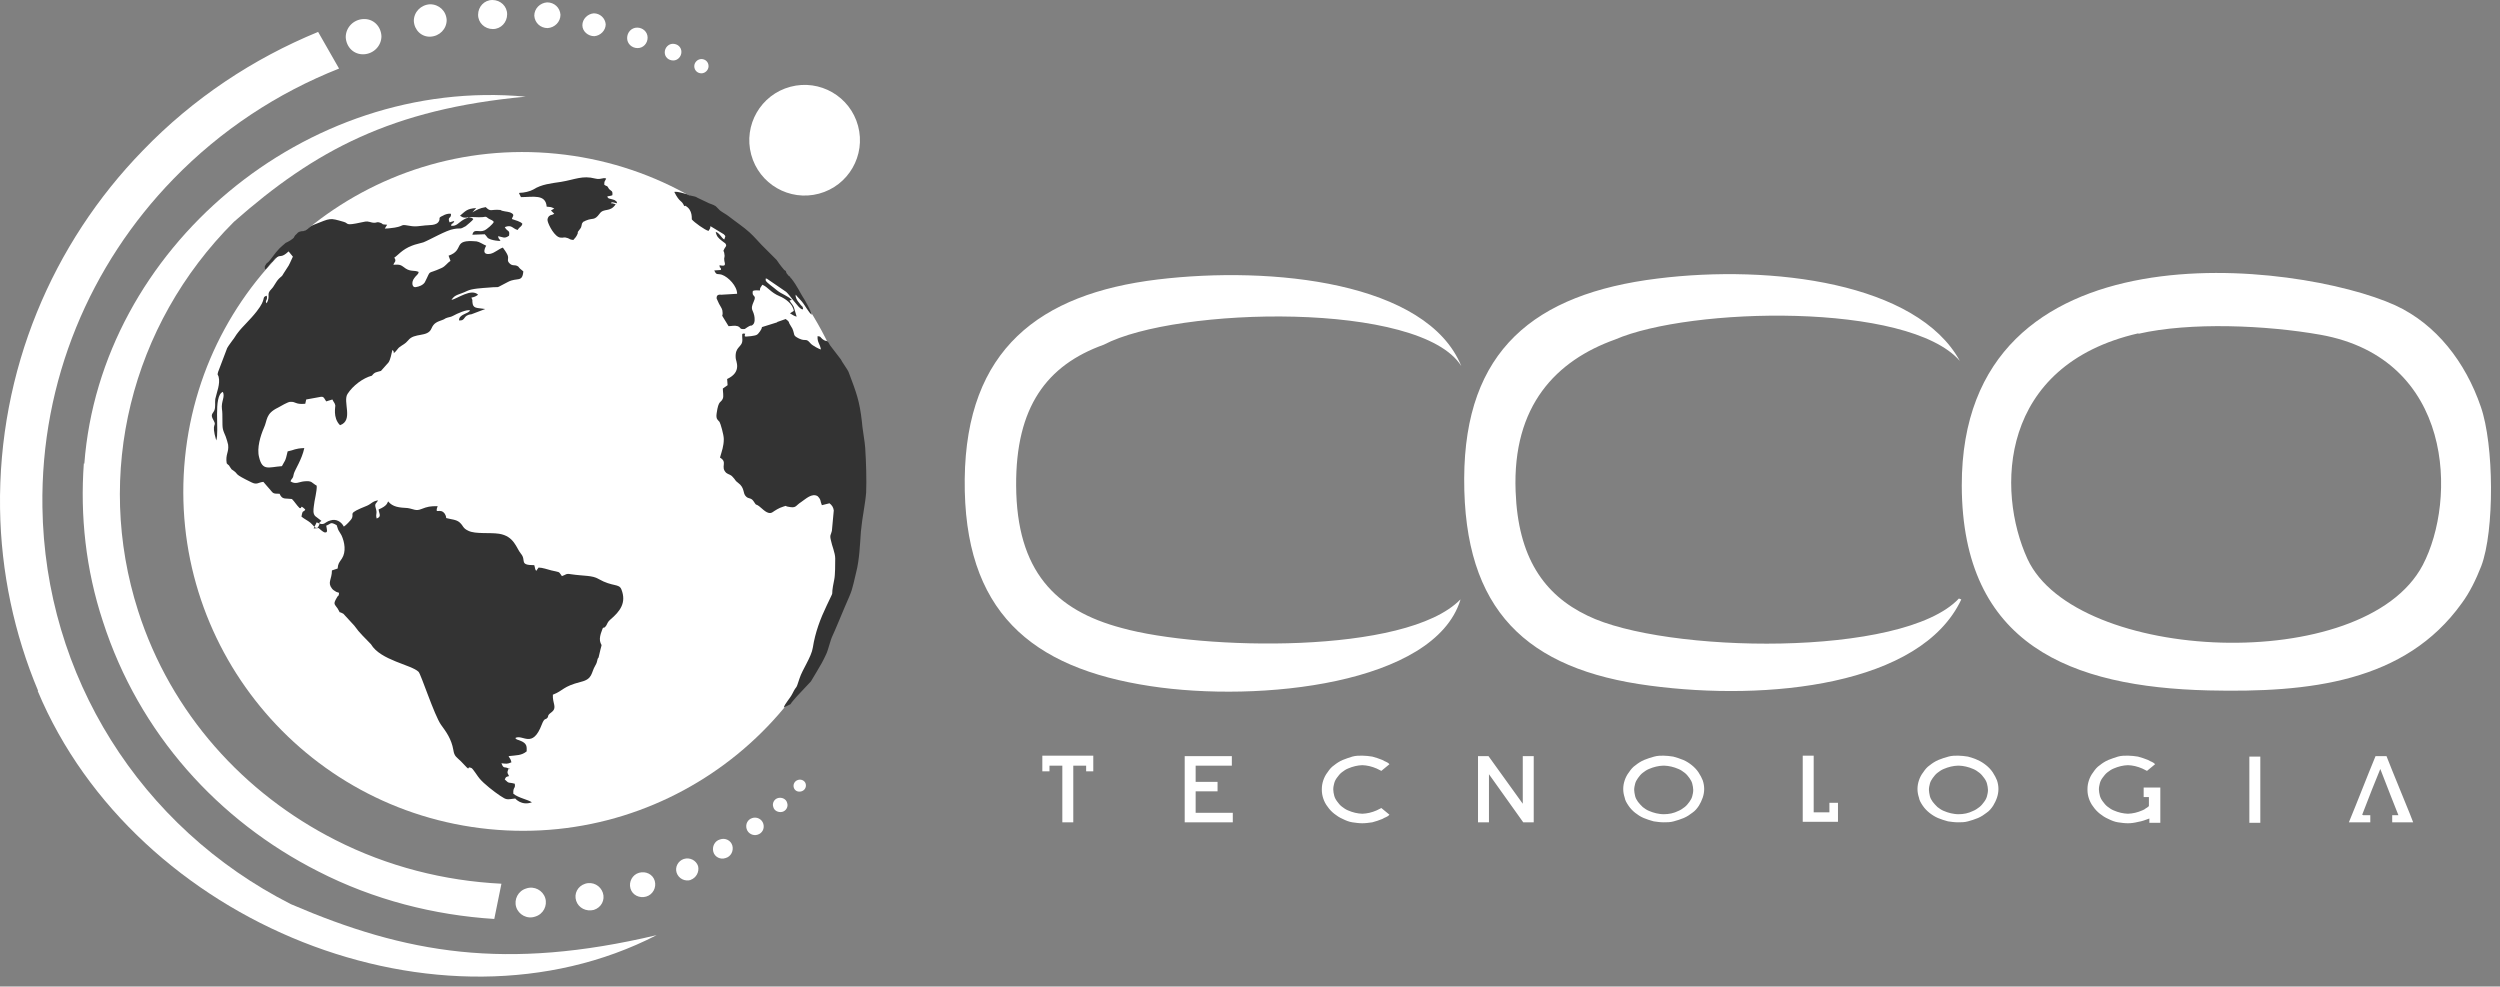 <svg width="223" height="88" viewBox="0 0 223 88" fill="none" xmlns="http://www.w3.org/2000/svg">
<rect x="0" y="0" width="223" height="88" fill="#808080" stroke="none"/>
<path d="M43.626 73.958C26.989 72.302 14.845 57.472 16.502 40.836C18.159 24.199 32.988 12.056 49.625 13.712C66.261 15.369 78.405 30.198 76.748 46.835C75.091 63.471 60.262 75.615 43.626 73.958Z" fill="white"/>
<path d="M96.884 68.296H95.737V73.35H94.76V68.296H93.613V68.805H92.976V67.404H93.104H97.393H97.521V68.805H96.884V68.296V68.296ZM163.183 71.609V72.458H161.781V67.404H160.932H160.804V73.307H163.947V73.01V72.458V71.609H163.225H163.183ZM210.794 72.713H211.431V73.35H209.817H209.52C210.327 71.396 211.091 69.4 211.898 67.446H212.875C213.555 69.188 214.277 70.886 214.956 72.585L215.254 73.35H214.956H213.385V72.713H213.937L213.215 70.886L212.323 68.593L211.601 70.377L210.709 72.67L210.794 72.713ZM106.652 72.501H109.965V73.35H105.675V67.446H109.88V68.296H106.652V69.74H108.606V70.589H106.652V72.501V72.501ZM117.907 70.377C117.907 70.122 117.95 69.867 118.035 69.612C118.12 69.358 118.247 69.103 118.417 68.89C118.587 68.635 118.757 68.423 119.012 68.253C119.224 68.083 119.479 67.913 119.776 67.786C120.074 67.659 120.371 67.574 120.626 67.489C120.923 67.404 121.22 67.404 121.518 67.404C121.815 67.404 122.112 67.446 122.41 67.489C122.707 67.574 123.004 67.659 123.301 67.786C123.429 67.871 123.556 67.913 123.641 67.956C123.726 67.998 123.811 68.041 123.854 68.083L123.939 68.168L123.216 68.763L123.132 68.72L123.047 68.678L122.792 68.551C122.579 68.466 122.367 68.381 122.155 68.338C121.942 68.296 121.73 68.253 121.518 68.253C121.305 68.253 121.093 68.296 120.881 68.338C120.668 68.381 120.456 68.466 120.243 68.551C120.031 68.635 119.861 68.763 119.691 68.89C119.521 69.018 119.394 69.188 119.267 69.358C119.139 69.527 119.054 69.697 119.012 69.867C118.969 70.037 118.927 70.207 118.927 70.419C118.927 70.589 118.969 70.802 119.012 70.972C119.054 71.141 119.139 71.311 119.267 71.481C119.394 71.651 119.521 71.821 119.691 71.948C119.861 72.076 120.031 72.203 120.243 72.288C120.456 72.373 120.668 72.458 120.881 72.501C121.093 72.543 121.305 72.585 121.518 72.585C121.73 72.585 121.942 72.543 122.155 72.501C122.367 72.458 122.579 72.373 122.792 72.288L123.047 72.161L123.132 72.118L123.216 72.076L123.939 72.67L123.854 72.755C123.811 72.798 123.726 72.84 123.641 72.883C123.556 72.925 123.429 72.968 123.301 73.053C123.004 73.18 122.707 73.265 122.41 73.35C122.112 73.392 121.815 73.435 121.518 73.435C121.22 73.435 120.923 73.392 120.626 73.35C120.328 73.307 120.031 73.18 119.776 73.053C119.479 72.925 119.224 72.755 119.012 72.585C118.799 72.415 118.587 72.203 118.417 71.948C118.247 71.736 118.12 71.481 118.035 71.226C117.95 70.972 117.907 70.717 117.907 70.462V70.377V70.377ZM132.815 69.06V73.35H131.838V67.446H132.773L135.831 71.694V67.446H136.808V73.35H135.873L132.815 69.06ZM148.36 67.404C148.657 67.404 148.955 67.446 149.252 67.489C149.549 67.574 149.847 67.659 150.144 67.786C150.441 67.913 150.696 68.083 150.908 68.253C151.121 68.423 151.333 68.635 151.503 68.89C151.673 69.145 151.8 69.4 151.885 69.612C151.97 69.867 152.013 70.122 152.013 70.377C152.013 70.632 151.97 70.886 151.885 71.141C151.8 71.396 151.673 71.651 151.545 71.863C151.376 72.118 151.206 72.331 150.951 72.501C150.738 72.67 150.484 72.84 150.186 72.968C149.889 73.095 149.592 73.18 149.294 73.265C148.997 73.35 148.7 73.35 148.403 73.35C148.105 73.35 147.808 73.307 147.511 73.265C147.213 73.18 146.916 73.095 146.619 72.968C146.321 72.84 146.067 72.67 145.854 72.501C145.642 72.331 145.429 72.118 145.26 71.863C145.09 71.609 144.962 71.396 144.92 71.141C144.835 70.886 144.792 70.632 144.792 70.377C144.792 70.122 144.835 69.867 144.92 69.612C145.005 69.358 145.132 69.103 145.302 68.89C145.472 68.635 145.642 68.423 145.897 68.253C146.109 68.083 146.364 67.913 146.661 67.786C146.958 67.659 147.256 67.574 147.553 67.489C147.85 67.404 148.148 67.404 148.445 67.404H148.36ZM148.36 68.296C148.148 68.296 147.935 68.338 147.723 68.381C147.511 68.423 147.298 68.508 147.086 68.593C146.874 68.678 146.704 68.805 146.534 68.933C146.364 69.06 146.236 69.23 146.109 69.4C145.982 69.57 145.897 69.74 145.854 69.91C145.812 70.08 145.769 70.249 145.769 70.462C145.769 70.632 145.812 70.802 145.854 71.014C145.897 71.184 145.982 71.354 146.109 71.524C146.236 71.694 146.364 71.821 146.534 71.991C146.704 72.118 146.874 72.246 147.086 72.331C147.298 72.415 147.511 72.501 147.723 72.543C147.935 72.585 148.148 72.628 148.403 72.628C148.87 72.628 149.294 72.543 149.719 72.331C149.932 72.246 150.101 72.118 150.271 71.991C150.441 71.863 150.569 71.694 150.696 71.524C150.823 71.354 150.908 71.184 150.951 71.014C150.993 70.844 151.036 70.674 151.036 70.462C151.036 70.292 150.993 70.08 150.951 69.91C150.908 69.74 150.823 69.57 150.696 69.4C150.569 69.23 150.441 69.06 150.271 68.933C150.101 68.805 149.932 68.678 149.719 68.593C149.507 68.508 149.294 68.423 149.082 68.381C148.87 68.338 148.657 68.296 148.445 68.296H148.36ZM174.65 67.404C174.948 67.404 175.245 67.446 175.542 67.489C175.84 67.574 176.137 67.659 176.392 67.786C176.689 67.913 176.944 68.083 177.156 68.253C177.369 68.423 177.581 68.635 177.751 68.89C177.921 69.145 178.048 69.4 178.133 69.612C178.218 69.867 178.26 70.122 178.26 70.377C178.26 70.632 178.218 70.886 178.133 71.141C178.048 71.396 177.921 71.651 177.793 71.863C177.623 72.118 177.454 72.331 177.199 72.501C176.986 72.67 176.731 72.84 176.434 72.968C176.137 73.095 175.84 73.18 175.542 73.265C175.245 73.35 174.948 73.35 174.65 73.35C174.353 73.35 174.056 73.307 173.758 73.265C173.461 73.18 173.164 73.095 172.867 72.968C172.569 72.84 172.314 72.67 172.102 72.501C171.89 72.331 171.677 72.118 171.507 71.863C171.338 71.609 171.21 71.396 171.168 71.141C171.083 70.886 171.04 70.632 171.04 70.377C171.04 70.122 171.083 69.867 171.168 69.612C171.253 69.358 171.38 69.103 171.55 68.89C171.72 68.635 171.89 68.423 172.144 68.253C172.357 68.083 172.612 67.913 172.909 67.786C173.206 67.659 173.504 67.574 173.801 67.489C174.098 67.404 174.396 67.404 174.693 67.404H174.65ZM174.65 68.296C174.438 68.296 174.226 68.338 174.013 68.381C173.801 68.423 173.589 68.508 173.376 68.593C173.164 68.678 172.994 68.805 172.824 68.933C172.654 69.06 172.527 69.23 172.399 69.4C172.272 69.57 172.187 69.74 172.144 69.91C172.102 70.08 172.06 70.249 172.06 70.462C172.06 70.632 172.102 70.802 172.144 71.014C172.187 71.184 172.272 71.354 172.399 71.524C172.527 71.694 172.654 71.821 172.824 71.991C172.994 72.118 173.164 72.246 173.376 72.331C173.589 72.415 173.801 72.501 174.013 72.543C174.226 72.585 174.438 72.628 174.693 72.628C175.16 72.628 175.585 72.543 176.009 72.331C176.222 72.246 176.392 72.118 176.562 71.991C176.731 71.863 176.859 71.694 176.986 71.524C177.114 71.354 177.199 71.184 177.241 71.014C177.284 70.844 177.326 70.674 177.326 70.462C177.326 70.292 177.284 70.08 177.241 69.91C177.199 69.74 177.114 69.57 176.986 69.4C176.859 69.23 176.731 69.06 176.562 68.933C176.392 68.805 176.222 68.678 176.009 68.593C175.797 68.508 175.585 68.423 175.372 68.381C175.16 68.338 174.948 68.296 174.735 68.296H174.65ZM191.724 71.099H191.215V70.249H192.701V73.392H191.724V73.01C191.384 73.138 191.045 73.265 190.747 73.307C190.408 73.392 190.11 73.435 189.813 73.435C189.516 73.435 189.218 73.392 188.921 73.35C188.624 73.307 188.326 73.18 188.072 73.053C187.774 72.925 187.519 72.755 187.307 72.585C187.095 72.415 186.882 72.203 186.712 71.948C186.543 71.736 186.415 71.481 186.33 71.226C186.245 70.972 186.203 70.717 186.203 70.462V70.377C186.203 70.122 186.245 69.867 186.33 69.612C186.415 69.358 186.543 69.103 186.712 68.89C186.882 68.635 187.052 68.423 187.307 68.253C187.519 68.083 187.774 67.913 188.072 67.786C188.369 67.659 188.666 67.574 188.921 67.489C189.218 67.404 189.516 67.404 189.813 67.404C190.11 67.404 190.408 67.446 190.705 67.489C191.002 67.574 191.299 67.659 191.597 67.786C191.724 67.871 191.852 67.913 191.937 67.956C192.021 67.998 192.106 68.041 192.149 68.083L192.234 68.168L191.512 68.763L191.427 68.72L191.342 68.678L191.087 68.551C190.875 68.466 190.662 68.381 190.45 68.338C190.238 68.296 190.025 68.253 189.813 68.253C189.601 68.253 189.388 68.296 189.176 68.338C188.963 68.381 188.751 68.466 188.539 68.551C188.326 68.635 188.156 68.763 187.987 68.89C187.817 69.018 187.689 69.188 187.562 69.358C187.434 69.527 187.35 69.697 187.307 69.867C187.265 70.037 187.222 70.207 187.222 70.419C187.222 70.589 187.265 70.802 187.307 70.972C187.35 71.141 187.434 71.311 187.562 71.481C187.689 71.651 187.817 71.821 187.987 71.948C188.156 72.076 188.326 72.203 188.539 72.288C188.751 72.373 188.963 72.458 189.176 72.501C189.388 72.543 189.601 72.585 189.813 72.585C190.025 72.585 190.238 72.543 190.45 72.501C190.662 72.458 190.875 72.373 191.087 72.288C191.172 72.246 191.299 72.203 191.384 72.118C191.469 72.076 191.597 71.991 191.682 71.906V71.099H191.724ZM200.643 73.265V67.489H201.62V73.392H200.643V73.265Z" fill="white"/>
<path fill-rule="evenodd" clip-rule="evenodd" d="M174.947 53.472L174.734 53.387C169.765 58.697 148.444 58.272 141.606 54.916C137.699 53.048 135.405 49.692 135.193 43.831C134.896 36.144 138.845 32.151 144.07 30.283C150.738 27.394 170.232 26.927 174.819 32.194C170.997 25.228 158.043 23.572 147.85 24.846C136.849 26.205 130.648 31.259 130.606 42.684C130.563 54.449 136.17 59.716 147.17 61.16C157.661 62.561 171.337 61.16 174.947 53.472V53.472Z" fill="white"/>
<path fill-rule="evenodd" clip-rule="evenodd" d="M130.267 53.472C125.425 58.441 107.077 57.974 100.069 56.02C94.123 54.449 90.683 50.924 90.64 43.321C90.598 36.313 93.359 32.576 98.455 30.749C104.911 27.352 126.742 26.842 130.352 32.661C127.294 25.143 113.448 23.699 103.255 24.931C92.722 26.205 86.181 31.174 86.053 42.727C85.926 54.534 91.957 59.588 102.618 61.202C112.344 62.688 127.931 61.032 130.267 53.514V53.472Z" fill="white"/>
<path fill-rule="evenodd" clip-rule="evenodd" d="M221.328 50.499C220.86 51.689 220.308 52.835 219.586 53.812C214.532 60.863 205.995 61.797 196.991 61.585C184.759 61.287 175.033 57.55 174.99 43.322C174.948 19.537 205.103 23.36 213.64 27.225C217.335 28.924 219.926 32.321 221.285 36.271C222.474 39.669 222.517 47.356 221.328 50.499V50.499ZM190.748 29.73C178.303 32.576 178.048 43.746 180.852 49.862C185.141 59.121 210.879 60.31 216.104 50.414C219.162 44.596 218.907 31.982 206.972 29.858C202.173 29.009 195.377 28.711 190.748 29.773V29.73Z" fill="white"/>
<path fill-rule="evenodd" clip-rule="evenodd" d="M7.479 41.325C7.14 45.997 7.649 50.797 9.178 55.426C12.406 65.45 19.499 73.222 28.376 77.724C33.345 80.272 38.739 81.632 44.09 81.971L44.728 78.828C39.631 78.574 34.577 77.299 29.905 74.921C21.793 70.801 15.252 63.666 12.321 54.492C8.414 42.302 11.642 29.009 20.858 19.792C28.078 13.421 34.959 9.726 46.894 8.622C27.229 6.796 8.966 22.213 7.522 41.368L7.479 41.325ZM71.485 70.589C71.782 70.504 71.952 70.207 71.867 69.909C71.782 69.612 71.443 69.484 71.188 69.569C70.891 69.654 70.721 69.952 70.805 70.249C70.891 70.546 71.188 70.674 71.485 70.589ZM69.786 72.415C70.126 72.33 70.338 71.948 70.211 71.608C70.126 71.268 69.744 71.098 69.404 71.183C69.064 71.268 68.852 71.651 68.979 71.99C69.064 72.33 69.446 72.5 69.786 72.415ZM67.578 74.454C68.002 74.326 68.215 73.902 68.087 73.477C67.96 73.052 67.493 72.84 67.11 72.967C66.686 73.095 66.473 73.519 66.601 73.944C66.728 74.369 67.195 74.581 67.578 74.454V74.454ZM64.732 76.535C65.199 76.407 65.454 75.898 65.327 75.431C65.199 74.963 64.689 74.709 64.222 74.879C63.755 75.006 63.5 75.516 63.628 75.983C63.755 76.45 64.265 76.705 64.732 76.535ZM61.589 78.489C62.099 78.319 62.396 77.767 62.269 77.257C62.099 76.747 61.547 76.45 60.994 76.62C60.485 76.79 60.188 77.342 60.357 77.852C60.527 78.361 61.079 78.659 61.632 78.489H61.589ZM57.639 79.975C58.234 79.805 58.574 79.168 58.404 78.574C58.234 77.979 57.597 77.682 57.002 77.852C56.407 78.021 56.068 78.659 56.237 79.253C56.407 79.848 57.044 80.145 57.639 79.975ZM52.967 81.164C53.647 80.952 53.986 80.272 53.774 79.635C53.562 78.998 52.882 78.616 52.203 78.828C51.523 79.041 51.183 79.72 51.396 80.357C51.608 80.995 52.288 81.334 52.967 81.164ZM47.743 81.759C48.465 81.547 48.847 80.782 48.635 80.103C48.423 79.423 47.658 78.998 46.936 79.253C46.214 79.466 45.832 80.23 46.044 80.909C46.257 81.589 47.021 82.014 47.743 81.759Z" fill="white"/>
<path fill-rule="evenodd" clip-rule="evenodd" d="M3.402 61.627C1.278 56.573 0.089 51.052 0.004 45.36C-0.166 33.043 4.676 21.703 12.746 13.421C17.248 8.749 22.599 5.224 28.376 2.846L30.244 6.116C24.766 8.282 19.711 11.595 15.464 15.97C8.074 23.572 3.614 33.935 3.784 45.233C3.997 60.268 12.491 73.817 25.955 80.655C36.233 85.072 45.11 86.601 58.574 83.415C39.334 93.311 12.066 82.439 3.36 61.627H3.402ZM62.566 5.267C62.906 5.267 63.203 5.521 63.203 5.904C63.203 6.243 62.906 6.541 62.566 6.541C62.226 6.541 61.929 6.286 61.929 5.904C61.929 5.564 62.226 5.267 62.566 5.267ZM60.018 3.907C60.442 3.907 60.782 4.205 60.782 4.629C60.782 5.054 60.442 5.394 60.06 5.394C59.635 5.394 59.295 5.097 59.295 4.672C59.295 4.247 59.635 3.907 60.018 3.907ZM56.832 2.463C57.342 2.463 57.767 2.846 57.767 3.355C57.767 3.865 57.384 4.29 56.875 4.29C56.365 4.29 55.94 3.907 55.94 3.398C55.94 2.888 56.322 2.463 56.832 2.463ZM52.967 1.189C53.519 1.189 53.986 1.614 54.029 2.166C54.029 2.718 53.562 3.185 53.01 3.228C52.458 3.228 51.948 2.803 51.948 2.251C51.948 1.699 52.415 1.232 52.967 1.189V1.189ZM48.805 0.212C49.442 0.212 49.952 0.68 49.994 1.317C49.994 1.954 49.484 2.463 48.847 2.506C48.21 2.506 47.701 2.039 47.658 1.402C47.658 0.764 48.168 0.255 48.805 0.212V0.212ZM43.921 0C44.643 0 45.237 0.552 45.237 1.274C45.237 1.996 44.685 2.591 43.963 2.591C43.241 2.591 42.646 2.039 42.646 1.317C42.646 0.595 43.199 0 43.921 0V0ZM38.357 0.382C39.164 0.382 39.801 0.977 39.843 1.784C39.843 2.591 39.206 3.228 38.399 3.27C37.592 3.313 36.955 2.676 36.913 1.869C36.913 1.062 37.55 0.425 38.357 0.382V0.382ZM32.411 1.699C33.303 1.656 33.982 2.336 34.025 3.228C34.025 4.077 33.345 4.799 32.453 4.842C31.561 4.884 30.882 4.205 30.839 3.313C30.839 2.463 31.519 1.741 32.411 1.699V1.699Z" fill="white"/>
<path fill-rule="evenodd" clip-rule="evenodd" d="M28.503 46.592C28.461 46.889 28.546 46.677 28.419 46.932C28.376 47.017 28.334 47.059 28.291 47.102C27.994 47.059 28.079 46.974 27.696 46.634C27.442 46.422 27.144 46.295 26.89 46.082C27.017 45.36 27.059 45.785 27.229 45.445C26.677 44.935 27.017 45.403 26.72 45.318C26.422 45.02 26.295 44.766 26.04 44.511C25.403 44.426 25.191 44.596 24.936 44.044C24.299 44.044 24.384 44.001 24.044 43.619C23.831 43.364 23.662 43.194 23.492 42.982C23.024 43.024 22.939 43.279 22.43 43.024C20.773 42.217 21.326 42.345 20.858 42.005C20.519 41.75 20.773 42.005 20.519 41.665C20.349 41.368 20.434 41.58 20.221 41.325C20.094 40.518 20.434 40.348 20.349 39.669C20.306 39.499 20.221 39.159 20.136 38.947C20.051 38.734 19.924 38.48 19.881 38.267C19.797 37.885 19.881 36.993 19.797 36.483C19.712 35.804 20.094 35.422 19.881 34.955C18.99 35.294 19.584 38.522 19.287 39.287C18.777 37.545 19.414 38.14 19.032 37.46C18.735 36.951 18.99 36.908 19.117 36.611C19.244 36.314 19.16 35.931 19.202 35.592C19.329 34.997 19.669 34.232 19.499 33.595C19.414 33.34 19.372 33.51 19.457 33.171L20.264 31.047C20.434 30.75 20.561 30.622 20.731 30.367C20.943 30.113 21.028 29.9 21.241 29.645C21.623 29.136 22.302 28.541 22.897 27.777C23.831 26.587 23.279 26.545 23.789 26.375C23.916 26.8 23.577 26.8 23.789 27.055C24.171 26.333 23.704 26.29 24.214 25.78C24.468 25.526 24.596 25.143 24.893 24.846C25.106 24.634 25.148 24.676 25.276 24.421C25.913 23.402 25.615 23.997 26.125 22.892L25.743 22.425C25.063 23.062 25.063 22.68 24.638 22.977C24.426 23.105 24.384 23.317 24.171 23.445C23.619 24.166 23.619 24.124 23.619 23.784C23.619 23.699 23.704 23.657 23.747 23.529C23.916 23.402 24.044 23.275 24.129 23.147C24.936 22.043 25.021 22.085 25.488 21.661C25.615 21.618 26.252 21.278 26.252 21.108L26.337 20.981C26.507 20.854 26.507 20.769 26.677 20.684C27.017 20.556 26.974 20.684 27.229 20.556C27.484 20.429 27.569 20.217 27.994 20.047C29.523 19.452 29.353 19.41 30.669 19.792C31.137 19.919 30.712 20.174 32.241 19.834C32.496 19.792 32.666 19.707 32.963 19.792C33.642 20.004 33.515 19.707 33.94 19.877C34.28 20.004 33.897 20.004 34.535 20.047L34.322 20.387C34.619 20.387 34.874 20.344 35.214 20.302C36.191 20.132 35.554 19.962 36.743 20.174C36.998 20.217 37.423 20.174 37.72 20.132C38.23 20.047 38.952 20.174 39.164 19.707C39.291 19.452 39.036 19.452 39.504 19.24C39.716 19.112 40.013 19.027 40.226 19.07C40.268 19.537 39.886 19.282 40.098 19.834L40.523 19.707C40.353 20.132 40.353 19.749 40.226 20.132C40.735 20.217 40.905 19.834 41.373 19.579C41.585 19.452 41.627 19.495 41.797 19.367C42.094 19.452 42.01 19.367 42.222 19.537C42.137 19.707 41.67 20.047 41.542 20.174C40.948 20.514 41.16 20.302 40.481 20.429C39.843 20.514 38.315 21.406 37.762 21.618C37.508 21.703 37.04 21.788 36.743 21.916C35.851 22.255 35.469 22.807 35.172 22.977L35.257 23.147C35.299 23.402 35.172 23.36 35.087 23.614C35.766 23.572 35.766 23.657 36.191 23.954C36.658 24.252 36.955 24.082 37.338 24.252V24.294C37.295 24.506 37.125 24.549 36.955 24.804C36.658 25.186 36.785 25.653 37.04 25.611H37.083C37.38 25.568 37.72 25.441 37.89 25.186C38.527 23.954 37.975 24.549 39.376 23.912C39.758 23.742 39.843 23.487 40.183 23.275L40.013 22.807C41.5 22.298 40.268 21.321 42.519 21.533C42.774 21.576 43.071 21.788 43.369 21.916C43.369 21.916 42.816 22.807 43.751 22.637C44.133 22.553 44.473 22.213 44.855 22.085C44.983 22.255 45.195 22.553 45.28 22.765C45.407 23.105 45.195 23.19 45.407 23.445C45.705 23.784 45.874 23.572 46.172 23.742C46.384 23.869 46.087 23.742 46.681 24.209C46.597 25.228 46.129 24.719 45.322 25.143C43.963 25.823 44.855 25.526 43.581 25.653C43.029 25.695 42.094 25.738 41.67 25.95C40.99 26.29 40.566 26.248 40.268 26.757C40.82 26.63 42.052 25.695 42.647 26.29C42.477 26.418 42.307 26.503 42.052 26.545C42.137 26.842 42.137 26.587 42.137 26.927C42.179 27.564 42.519 27.437 43.284 27.564L42.052 28.032C41.245 28.116 41.585 28.626 40.948 28.584C40.905 28.032 41.797 27.989 41.925 27.692C41.67 27.564 40.735 27.989 40.438 28.159C40.183 28.286 40.226 28.244 39.928 28.329C39.631 28.414 39.716 28.456 39.461 28.541C38.994 28.711 38.697 28.796 38.484 29.306C38.145 30.113 36.955 29.645 36.403 30.367C36.106 30.707 35.978 30.707 35.639 30.962C35.511 31.047 35.426 31.217 35.299 31.344C34.917 31.684 35.299 31.429 35.002 31.217C34.917 31.557 34.832 32.066 34.662 32.321L33.982 33.086C33.558 33.213 33.43 33.171 33.175 33.51C32.368 33.723 31.477 34.402 31.009 35.124C30.542 35.804 31.561 37.503 30.33 37.928C29.65 37.248 29.948 36.229 29.905 36.144C29.863 35.931 29.735 35.846 29.65 35.634L29.098 35.804C28.801 35.337 28.886 35.337 28.249 35.464L27.314 35.634L27.229 36.016C26.295 36.101 26.422 35.804 25.87 35.846C25.7 35.846 25.021 36.229 24.808 36.356C23.662 36.908 23.874 37.46 23.534 38.182C23.237 38.862 22.897 39.966 23.109 40.773C23.407 42.047 23.959 41.665 25.148 41.58C25.403 41.071 25.445 41.24 25.658 40.264C26.295 40.136 26.252 40.009 27.144 39.966C26.932 40.986 26.295 41.92 26.21 42.26C26.125 42.769 26.04 42.599 25.913 42.939C26.38 43.237 26.677 42.982 27.102 42.939C27.866 42.854 27.781 43.067 28.249 43.322C28.291 43.789 28.036 44.638 27.994 45.148C27.951 45.488 27.909 45.827 28.121 46.04C28.164 46.082 28.631 46.422 28.673 46.464L28.503 46.592ZM41.712 19.367C42.01 19.325 42.647 19.41 43.071 19.367C43.411 19.325 43.284 19.282 43.581 19.495C43.793 19.622 43.921 19.622 44.048 19.792C43.963 20.004 43.411 20.471 43.199 20.556C42.732 20.769 42.264 20.344 42.137 20.939L43.241 20.896C43.496 21.151 43.411 21.236 43.793 21.363C44.048 21.448 44.388 21.491 44.643 21.491C44.515 21.236 44.473 21.363 44.431 21.066C44.898 21.151 44.983 21.321 45.407 21.024C45.492 20.471 45.28 20.726 45.025 20.259C45.662 20.004 45.705 20.387 46.172 20.514C46.384 20.174 46.512 20.259 46.597 19.962C46.427 19.749 46.002 19.665 45.662 19.537C45.705 19.282 46.002 19.155 45.492 18.942C45.237 18.858 44.813 18.858 44.643 18.73C43.751 18.645 43.793 18.942 43.326 18.475C42.774 18.56 42.519 18.73 42.137 18.942L42.477 18.56C41.627 18.603 41.5 18.858 41.033 19.24C41.33 19.41 41.245 19.41 41.627 19.41L41.712 19.367ZM30.245 52.878C30.16 53.387 30.287 52.92 30.075 53.26C29.693 53.897 29.82 53.855 30.117 54.279C30.457 54.831 30.075 54.449 30.627 54.746L31.604 55.808C32.114 56.53 32.496 56.828 33.09 57.465C33.94 58.909 36.7 59.291 37.338 59.928C37.55 60.141 38.739 63.793 39.334 64.643C39.801 65.28 40.268 65.917 40.438 66.894C40.523 67.488 40.735 67.531 41.118 67.913C42.179 69.06 41.5 68.253 42.052 68.507C42.179 68.55 42.647 69.314 42.774 69.442C43.156 69.909 44.091 70.631 44.6 70.971C45.237 71.396 45.195 71.311 45.959 71.226C45.959 71.226 46.512 71.905 47.446 71.566C47.064 71.311 46.257 71.183 45.79 70.801C45.747 70.164 46.002 70.376 45.917 69.909C45.322 69.739 45.45 69.952 45.025 69.527C45.11 69.272 45.237 69.272 45.407 69.23C45.322 69.017 45.195 68.975 45.322 68.677C45.45 68.338 45.492 68.762 45.365 68.55C44.983 68.338 44.94 68.635 44.728 68.083C45.153 68.125 45.237 68.168 45.62 67.998C45.535 67.616 45.45 67.658 45.365 67.446C46.087 67.361 46.512 67.403 46.979 67.021C46.979 66.639 47.064 66.299 46.342 66.044C46.044 65.917 46.172 66.044 45.959 65.832C46.639 65.45 47.489 66.851 48.338 64.6C48.55 64.048 48.678 64.175 48.763 64.09C49.017 63.878 48.72 63.878 49.187 63.538C49.739 63.114 49.272 62.774 49.315 61.967C50.292 61.585 50.164 61.245 51.821 60.82C52.883 60.565 52.713 60.013 53.095 59.376C53.35 58.951 53.222 58.824 53.392 58.654C53.435 58.484 53.52 58.144 53.562 57.932C53.732 57.295 53.647 57.72 53.52 57.167C53.477 56.913 53.562 56.573 53.647 56.361C53.859 55.681 53.774 56.233 54.072 55.808C54.199 55.596 54.199 55.469 54.454 55.256C55.303 54.534 55.898 53.77 55.431 52.58C55.218 52.028 54.666 52.368 53.392 51.646C52.84 51.306 52.075 51.391 50.929 51.221C50.462 51.136 50.504 51.264 50.122 51.391L50.037 51.264C49.825 50.967 49.909 51.051 49.187 50.882C48.848 50.797 48.38 50.627 48.041 50.627L47.828 50.924C47.701 50.754 47.743 50.669 47.658 50.414C46.257 50.414 46.979 49.99 46.469 49.395C46.044 48.885 45.874 47.824 44.515 47.611C43.666 47.484 42.434 47.654 41.797 47.356C41.245 47.102 41.373 46.932 40.99 46.592C40.693 46.337 40.268 46.337 39.801 46.21C39.801 46.167 39.801 46.04 39.674 45.827C39.249 45.233 38.739 45.997 39.036 45.148C38.357 45.148 38.145 45.19 37.593 45.403C37.083 45.615 36.913 45.403 36.361 45.318C35.596 45.275 35.044 45.233 34.619 44.723C34.535 44.85 34.577 45.105 33.77 45.445C33.812 45.827 34.067 46.082 33.6 46.252C33.473 45.785 33.685 45.87 33.515 45.318C33.388 44.893 33.558 44.935 33.727 44.638C33.26 44.681 33.133 44.935 32.751 45.105C30.839 45.87 31.689 45.742 31.349 46.295C31.264 46.422 30.882 46.847 30.669 46.974C30.457 46.549 29.99 46.252 29.48 46.422C28.928 46.549 28.971 46.974 28.249 46.592L27.994 47.102C27.994 47.102 27.994 47.144 27.951 47.144L28.419 47.102C28.461 47.144 28.801 47.441 28.928 47.484C29.31 47.569 29.14 47.187 29.098 46.889C29.565 46.719 29.438 46.507 30.032 46.847L30.117 47.102C30.16 47.229 30.117 47.144 30.202 47.314C30.287 47.484 30.372 47.569 30.457 47.739C30.754 48.376 30.882 49.225 30.5 49.82C30.245 50.202 30.16 50.245 30.117 50.712L29.608 50.882C29.608 51.688 29.183 51.943 29.608 52.495C29.735 52.665 29.82 52.665 29.99 52.793L30.245 52.878ZM46.299 17.244C46.384 17.413 46.384 17.413 46.469 17.583C47.531 17.583 48.678 17.286 48.763 18.433C49.145 18.475 49.102 18.433 49.442 18.603L49.145 18.773L49.442 19.07C49.145 19.24 49.187 19.112 48.975 19.282C48.89 19.367 48.805 19.537 48.848 19.707C48.932 20.089 49.485 21.151 49.994 21.194C50.334 21.236 50.249 21.108 50.631 21.236C50.886 21.321 50.759 21.363 51.141 21.406C51.269 21.278 51.438 21.066 51.481 20.939C51.693 20.514 51.311 20.981 51.736 20.429C51.948 20.174 51.821 20.004 51.99 19.834C52.075 19.749 51.99 19.792 52.118 19.749C52.16 19.707 52.203 19.707 52.288 19.665C52.883 19.41 53.01 19.707 53.477 19.07C53.859 18.518 54.411 18.985 54.921 18.22L54.624 18.136H54.581H54.539C54.539 18.136 54.496 18.136 54.496 18.093C54.666 18.008 54.624 18.05 55.048 18.136C54.964 17.923 55.091 18.05 54.921 17.923C54.836 17.838 54.794 17.838 54.666 17.796C54.199 17.668 54.327 17.753 54.157 17.541C54.327 17.456 54.454 17.498 54.624 17.413C54.666 16.989 54.539 17.074 54.327 16.861L54.199 16.649C54.114 16.564 54.072 16.607 53.902 16.479C53.902 16.097 53.944 16.224 54.072 15.927C53.774 15.8 53.605 16.054 53.095 15.927C51.948 15.63 51.311 16.012 50.037 16.224C49.187 16.352 48.295 16.437 47.573 16.904C47.276 17.074 46.724 17.201 46.342 17.201L46.299 17.244ZM61.122 18.348C61.844 18.73 61.674 19.579 61.717 19.579C61.929 19.834 62.863 20.514 63.203 20.599L63.246 20.514L63.288 20.471C63.288 20.471 63.288 20.429 63.331 20.387C63.373 20.302 63.331 20.344 63.373 20.174L64.562 20.896C64.775 21.108 64.69 21.066 64.605 21.363C64.35 21.236 64.18 20.769 63.84 20.684C63.925 21.108 64.095 21.236 64.35 21.448C64.392 21.491 64.69 21.703 64.69 21.703C64.86 21.916 64.732 22 64.647 22.128C64.435 22.553 64.562 22.255 64.605 22.595C64.69 22.977 64.562 22.935 64.605 23.19C64.605 23.445 64.902 23.827 64.18 23.657C64.222 24.124 64.308 23.657 64.308 24.082L63.713 24.124C63.925 24.591 63.968 24.379 64.392 24.506C64.987 24.719 65.751 25.526 65.751 26.205L64.35 26.29C64.265 26.29 63.883 26.205 63.925 26.63L64.138 27.097C64.265 27.352 64.392 27.479 64.435 27.692C64.562 28.541 64.095 27.607 64.987 29.093C65.284 29.093 65.497 29.008 65.794 29.093C66.134 29.221 65.921 29.391 66.431 29.348C67.153 28.838 66.898 29.178 67.153 28.966C67.365 28.796 67.323 28.371 67.281 28.159C67.153 27.564 66.898 27.649 67.238 26.885C67.535 26.248 67.026 26.545 67.153 25.95C67.365 25.865 67.535 25.908 67.79 25.908C67.79 25.653 67.79 25.823 67.833 25.653L68.003 25.398C68.512 25.611 68.725 26.078 69.532 26.418C70.041 26.63 70.721 27.097 70.806 27.734L70.466 27.947C70.678 28.074 70.848 28.201 71.061 28.244L70.848 27.522C70.763 27.182 70.551 27.055 70.424 26.8L70.636 26.757C70.254 26.375 69.744 26.248 69.319 25.908C68.979 25.611 68.385 25.228 68.3 25.016V24.974V24.931V24.889V24.846C68.427 24.846 68.385 24.846 68.512 24.931L70.126 26.035C70.424 26.29 71.231 27.479 71.485 27.564C71.485 27.564 71.698 27.692 71.613 27.437C71.57 27.309 71.613 27.394 71.528 27.309C71.443 27.224 71.4 27.182 71.315 27.055C71.145 26.842 71.061 26.757 70.976 26.46C70.976 26.163 70.891 26.248 71.4 26.757C71.783 27.14 72.122 27.904 72.42 28.074C72.377 27.819 71.783 26.715 71.57 26.418C71.4 26.163 71.145 25.568 70.593 24.846C70.593 24.846 70.508 24.804 70.508 24.761L70.466 24.676C70.424 24.634 70.338 24.634 70.338 24.591C70.296 24.506 70.211 24.464 70.169 24.379C70.126 24.336 70.126 24.209 70.084 24.166C70.041 24.124 69.999 24.124 69.956 24.082C69.617 23.699 69.362 23.317 69.277 23.19C68.894 22.807 68.47 22.383 67.96 21.873C67.663 21.576 67.281 21.108 66.856 20.726C66.346 20.259 65.582 19.749 64.987 19.282C64.775 19.112 64.435 18.942 64.222 18.773C64.138 18.688 63.925 18.475 63.84 18.39C63.586 18.22 63.288 18.178 63.076 18.05L62.184 17.626C61.971 17.456 61.504 17.498 61.292 17.328C60.91 17.244 60.528 17.074 60.145 17.116C60.655 18.136 60.782 17.796 61.037 18.39L61.122 18.348ZM66.474 29.773C66.091 29.688 66.219 29.858 66.219 30.325C66.219 31.005 65.539 30.877 65.624 31.939C65.624 32.194 66.219 33.171 64.86 33.808L64.902 34.36C64.732 34.487 64.605 34.572 64.477 34.657C64.477 34.955 64.562 35.337 64.477 35.549C64.308 35.974 64.095 35.634 63.925 36.866C63.84 37.418 64.053 37.46 64.18 37.63C64.265 37.758 64.562 38.777 64.562 39.159C64.562 39.796 64.392 40.221 64.222 40.816C64.945 41.24 64.222 41.623 64.775 42.175C64.987 42.345 65.157 42.302 65.369 42.557C65.624 42.812 65.539 42.854 65.837 43.067C66.474 43.534 66.219 44.001 66.558 44.298C66.771 44.511 66.983 44.383 67.196 44.681C67.578 45.233 67.281 44.85 67.705 45.148C68.003 45.36 68.47 45.955 68.894 45.7C69.149 45.53 69.447 45.318 69.871 45.19C70.254 45.063 69.999 45.148 70.254 45.19C71.061 45.36 70.891 45.148 71.485 44.766C71.868 44.511 72.42 43.959 72.929 44.256C73.269 44.596 73.142 44.681 73.312 45.063L73.991 44.893C74.204 45.063 74.331 45.233 74.373 45.53L74.204 47.356C74.119 47.739 73.991 47.696 74.119 48.206C74.204 48.673 74.501 49.31 74.501 49.82C74.501 50.287 74.501 51.306 74.416 51.688C73.991 53.727 74.586 52.198 73.736 54.025C73.184 55.171 72.717 56.403 72.505 57.762C72.377 58.611 71.57 59.716 71.315 60.523C70.933 61.712 71.145 60.947 70.678 61.882C70.466 62.307 69.999 62.774 69.914 63.114L70.508 62.816C70.636 62.604 70.848 62.392 71.061 62.137L72.335 60.778C72.505 60.48 72.674 60.225 72.844 59.928C73.227 59.291 73.397 58.994 73.694 58.357C73.864 58.017 74.076 57.083 74.246 56.743C74.416 56.403 75.223 54.449 75.35 54.152C76.072 52.495 75.945 52.835 76.37 51.051C76.667 49.905 76.709 48.546 76.794 47.399C76.922 46.04 77.177 45.02 77.261 43.916C77.304 42.812 77.261 41.24 77.177 39.966C77.177 39.626 76.879 37.928 76.879 37.588C76.667 35.761 76.412 35.082 75.69 33.171C75.605 32.958 75.095 32.279 75.01 32.066L74.034 30.792C73.736 30.198 73.779 30.58 73.354 30.24C73.099 30.028 73.269 30.028 72.929 29.985C72.887 30.537 73.142 30.665 73.227 31.174C73.142 31.174 72.462 30.835 72.292 30.622C71.868 30.113 71.91 30.495 71.273 30.198C70.678 29.9 70.933 29.9 70.678 29.306C70.593 29.136 70.508 29.051 70.424 28.881C70.338 28.711 70.424 28.796 70.296 28.626L70.084 28.456L69.362 28.711C69.362 28.711 69.319 28.711 69.319 28.753L67.96 29.178C67.79 29.433 68.088 28.923 67.918 29.348L67.79 29.561C67.535 29.9 67.535 29.9 66.983 29.985C66.261 30.07 66.474 29.985 66.431 29.9L66.474 29.773Z" fill="#333333"/>
<path d="M73.05 17.276C75.683 16.571 77.245 13.864 76.54 11.232C75.834 8.599 73.128 7.036 70.495 7.742C67.862 8.447 66.3 11.153 67.005 13.786C67.711 16.419 70.417 17.982 73.05 17.276Z" fill="white"/>
</svg>
